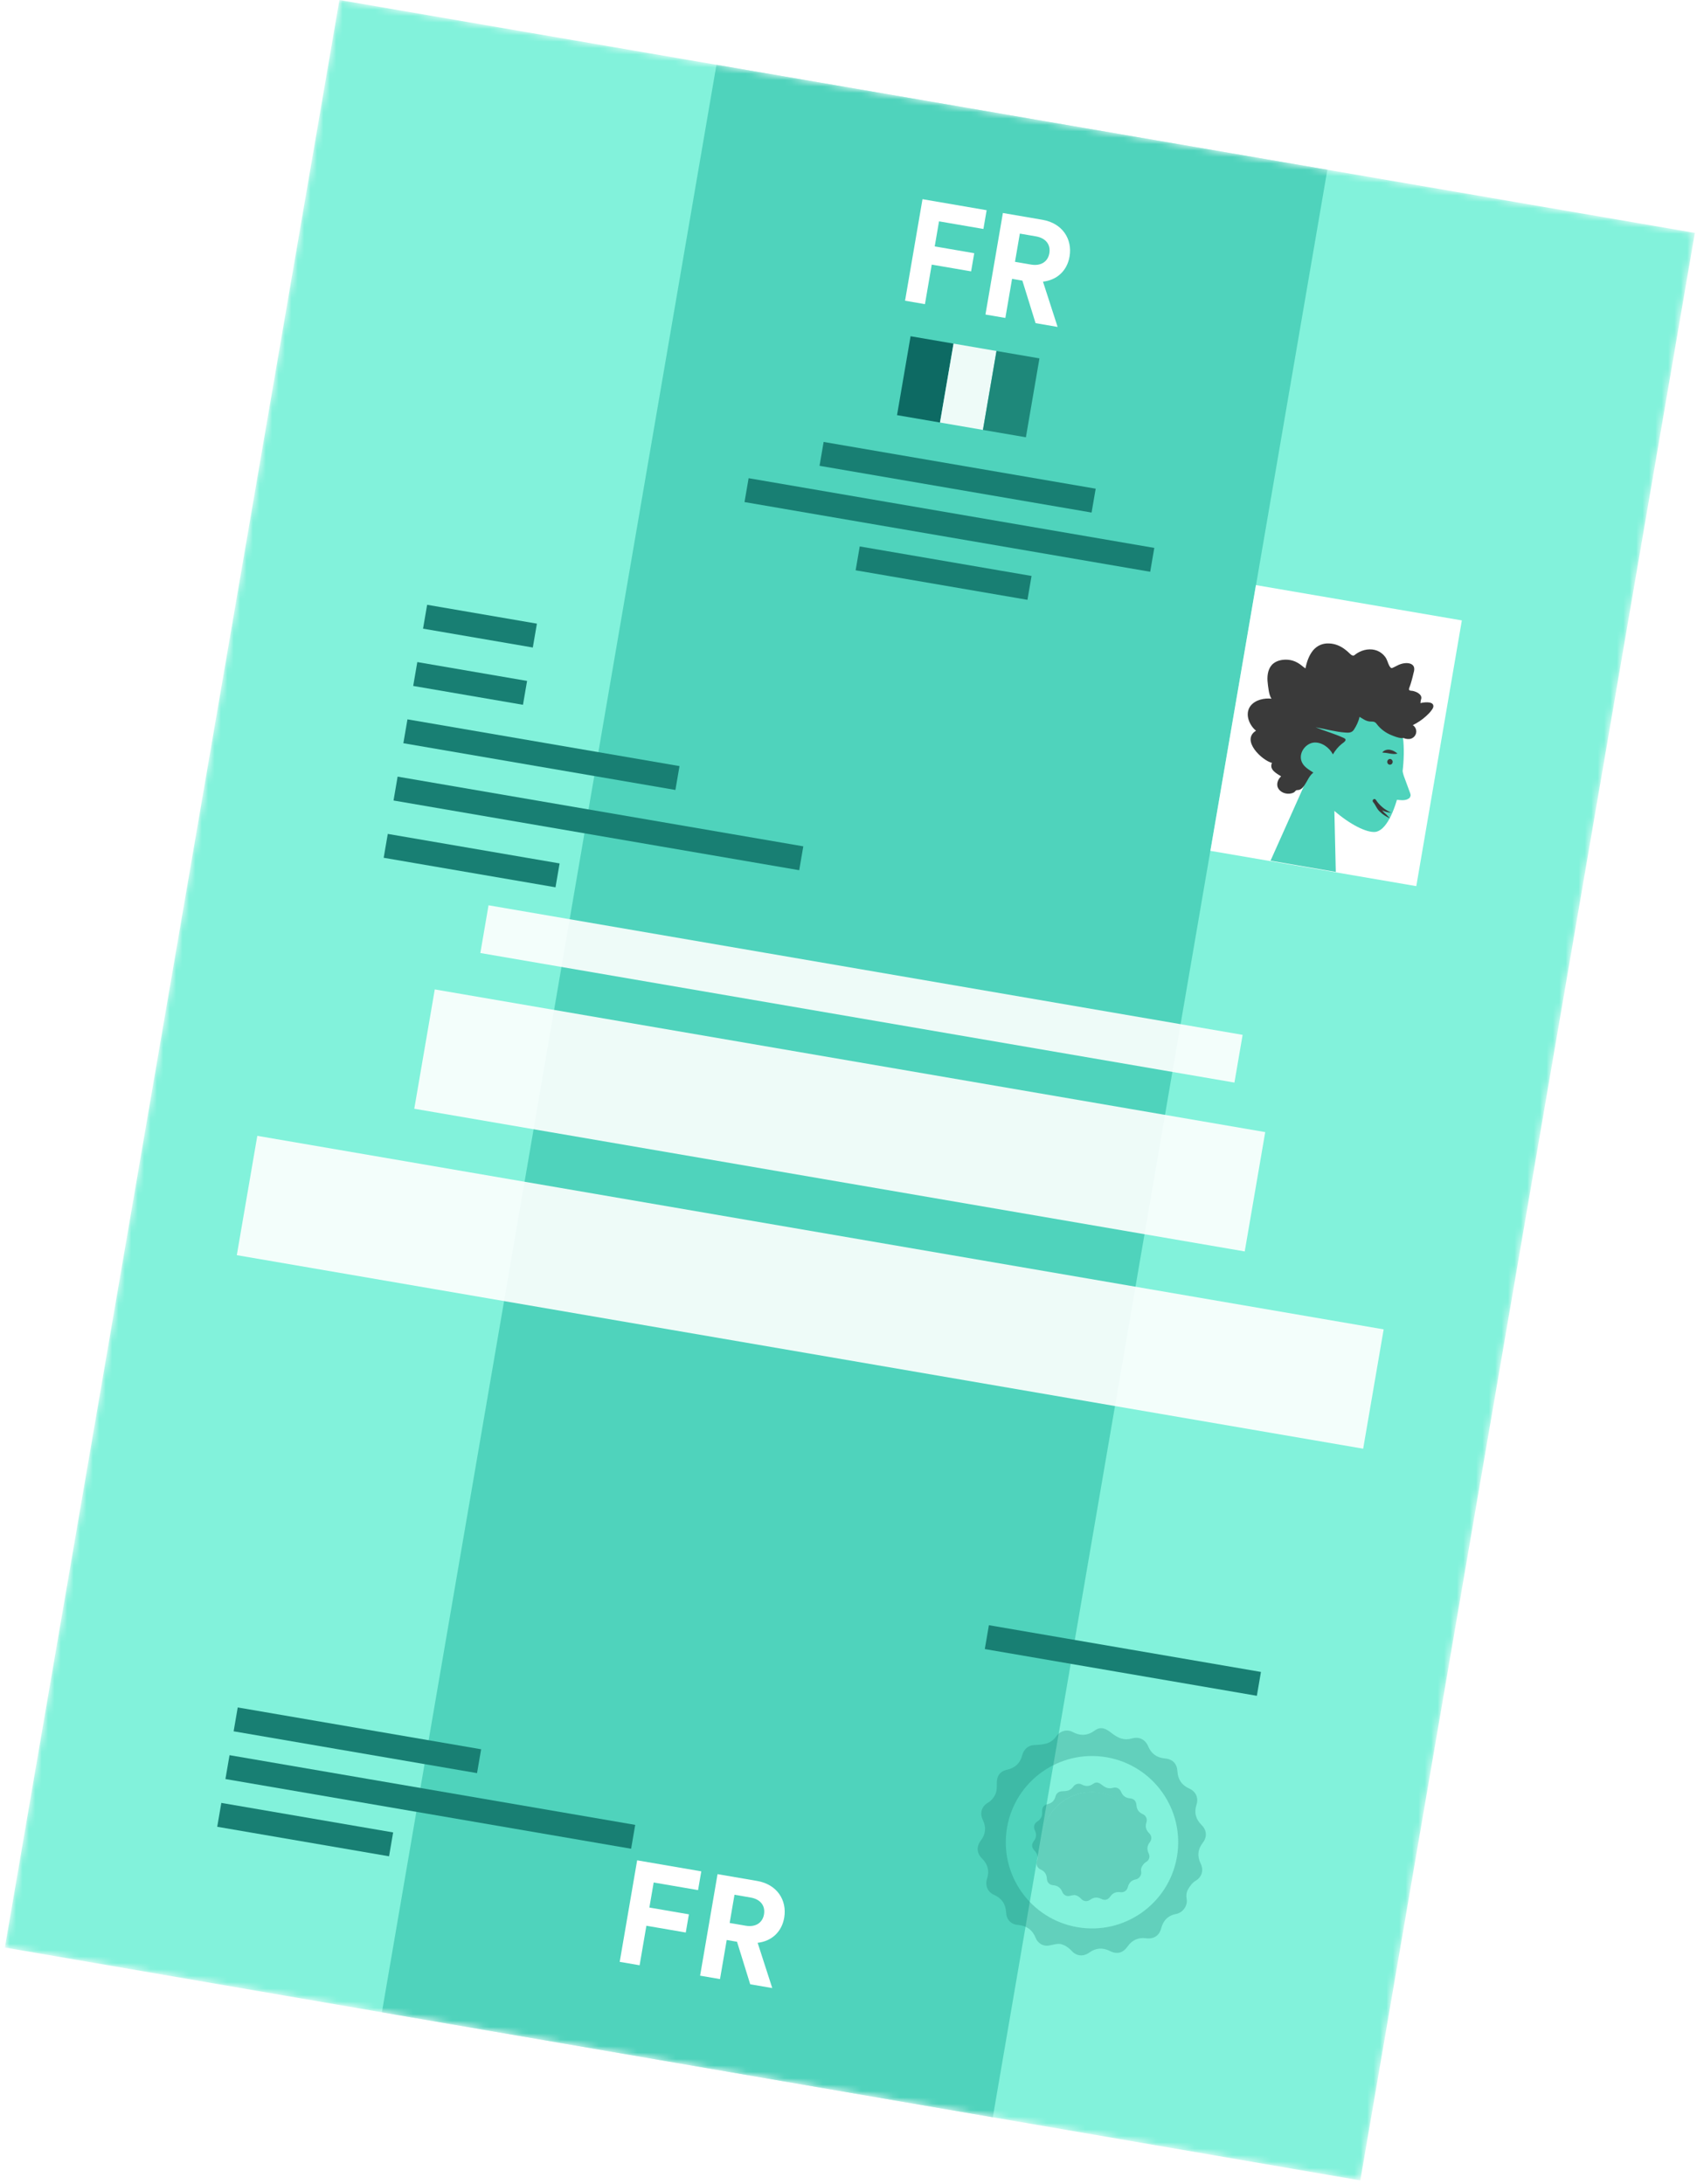 <svg width="265" height="341" viewBox="0 0 265 341" fill="none" xmlns="http://www.w3.org/2000/svg">
<mask id="mask0" mask-type="alpha" maskUnits="userSpaceOnUse" x="0" y="0" width="265" height="341">
<rect x="53" width="214.766" height="308.537" transform="rotate(9.748 53 0)" fill="#C4E8F8"/>
</mask>
<g mask="url(#mask0)">
<rect x="53" width="214.766" height="308.537" transform="rotate(9.748 53 0)" fill="#82F2DB"/>
<g filter="url(#filter0_f)">
<path d="M111.879 10.116L207.277 26.505L155.035 330.588L59.637 314.198L111.879 10.116Z" fill="#4FD3BC"/>
</g>
<g opacity="0.3">
<path d="M187.506 291.001C186.93 289.833 187.037 288.73 187.839 287.701C188.527 286.818 188.441 285.735 187.647 284.959C186.729 284.071 186.444 283.006 186.843 281.78C187.195 280.697 186.732 279.706 185.702 279.251C184.574 278.749 183.949 277.866 183.874 276.634C183.794 275.341 183.134 274.663 181.842 274.546C180.624 274.435 179.769 273.791 179.299 272.665C178.844 271.585 177.89 271.12 176.773 271.433C175.49 271.792 174.602 271.383 173.604 270.61C172.76 269.946 171.953 269.468 170.961 270.193C169.865 270.998 168.727 271.081 167.518 270.437C166.613 269.951 165.551 270.25 164.956 271.081C164.042 272.361 162.929 272.388 161.467 272.468C160.562 272.516 159.866 273.142 159.641 274.014C159.312 275.312 158.49 276.059 157.19 276.34C156.439 276.497 155.914 276.963 155.733 277.707C155.549 278.474 155.79 279.222 155.5 279.985C155.265 280.607 154.8 281.167 154.247 281.486C153.255 282.083 152.977 283.127 153.483 284.177C154.029 285.302 153.918 286.389 153.159 287.38C152.439 288.325 152.517 289.362 153.368 290.201C154.259 291.076 154.53 292.131 154.136 293.328C153.789 294.382 154.229 295.421 155.225 295.856C156.417 296.377 157.043 297.297 157.108 298.588C157.163 299.719 157.842 300.46 158.972 300.556C160.31 300.673 161.23 301.328 161.731 302.581C162.051 303.396 162.856 303.895 163.704 303.785C164.398 303.694 165.109 303.379 165.77 303.568C165.957 303.623 166.153 303.709 166.347 303.81C166.712 304.008 167.049 304.285 167.304 304.562C168.102 305.444 169.155 305.55 170.119 304.857C171.108 304.146 172.173 304.051 173.27 304.601C174.435 305.192 175.359 304.952 176.098 303.897C176.787 302.917 177.76 302.475 178.954 302.635C180.163 302.797 181.037 302.232 181.337 301.057C181.65 299.846 182.426 299.062 183.664 298.838C184.691 298.653 185.483 297.555 185.311 296.539C185.219 296.019 185.24 295.503 185.522 295.002C185.845 294.441 186.2 293.952 186.762 293.62C187.689 293.057 187.986 291.986 187.506 291.001ZM167.988 302.158C159.901 300.769 154.469 293.099 155.856 285.029C157.242 276.958 164.922 271.542 173.009 272.931C181.096 274.32 186.528 281.99 185.142 290.06C183.755 298.131 176.075 303.547 167.988 302.158Z" fill="#187F73"/>
<path d="M173.02 272.797C164.852 271.394 157.092 276.878 155.689 285.046C154.286 293.214 159.77 300.974 167.938 302.377C176.106 303.78 183.866 298.296 185.269 290.128C186.672 281.96 181.188 274.2 173.02 272.797ZM168.244 300.906C160.919 299.648 155.999 292.686 157.257 285.361C158.516 278.036 165.478 273.116 172.802 274.374C180.127 275.633 185.048 282.595 183.789 289.919C182.531 297.244 175.569 302.165 168.244 300.906Z" fill="#187F73"/>
<path d="M179.371 289.366C179.071 288.76 179.124 288.184 179.544 287.648C179.905 287.186 179.857 286.623 179.44 286.217C178.956 285.754 178.808 285.197 179.017 284.556C179.197 283.994 178.959 283.475 178.421 283.238C177.834 282.977 177.51 282.512 177.468 281.873C177.424 281.197 177.081 280.842 176.407 280.779C175.769 280.723 175.324 280.388 175.083 279.8C174.845 279.234 174.354 278.99 173.771 279.149C173.099 279.337 172.634 279.12 172.116 278.72C171.673 278.378 171.252 278.123 170.729 278.505C170.155 278.923 169.56 278.972 168.934 278.629C168.46 278.373 167.908 278.529 167.596 278.969C167.116 279.639 166.542 279.655 165.775 279.69C165.306 279.716 164.938 280.04 164.822 280.491C164.653 281.169 164.22 281.558 163.54 281.707C163.145 281.791 162.875 282.034 162.778 282.42C162.679 282.821 162.809 283.215 162.658 283.607C162.534 283.928 162.293 284.221 162.005 284.392C161.487 284.706 161.34 285.25 161.604 285.797C161.891 286.386 161.832 286.953 161.431 287.47C161.056 287.968 161.093 288.506 161.536 288.939C161.998 289.398 162.139 289.947 161.933 290.573C161.754 291.127 161.981 291.668 162.498 291.893C163.121 292.168 163.449 292.65 163.478 293.323C163.506 293.913 163.866 294.302 164.452 294.349C165.15 294.408 165.632 294.749 165.891 295.41C166.062 295.834 166.481 296.096 166.926 296.036C167.292 295.985 167.656 295.819 168.003 295.924C168.104 295.957 168.204 295.997 168.301 296.052C168.488 296.16 168.67 296.297 168.796 296.448C169.212 296.907 169.766 296.964 170.27 296.603C170.782 296.235 171.347 296.18 171.915 296.467C172.524 296.777 173.002 296.654 173.394 296.098C173.757 295.583 174.26 295.358 174.886 295.435C175.519 295.521 175.973 295.227 176.133 294.608C176.295 293.975 176.7 293.566 177.344 293.449C177.879 293.35 178.297 292.776 178.206 292.244C178.162 291.97 178.169 291.706 178.321 291.443C178.485 291.152 178.674 290.896 178.971 290.719C179.468 290.439 179.625 289.881 179.371 289.366ZM169.18 295.192C164.957 294.466 162.12 290.461 162.844 286.246C163.568 282.031 167.579 279.202 171.802 279.927C176.025 280.653 178.862 284.659 178.138 288.873C177.414 293.088 173.403 295.917 169.18 295.192Z" fill="#187F73"/>
<path d="M171.888 279.904C167.59 279.166 163.505 282.052 162.767 286.351C162.028 290.65 164.915 294.734 169.214 295.473C173.512 296.211 177.597 293.324 178.335 289.026C179.074 284.727 176.187 280.643 171.888 279.904Z" fill="#187F73"/>
</g>
<rect x="66.701" y="94.43" width="17.393" height="3.781" transform="rotate(9.748 66.701 94.43)" fill="#187F73"/>
<rect x="65.165" y="103.374" width="17.393" height="3.781" transform="rotate(9.748 65.165 103.374)" fill="#187F73"/>
<rect x="63.628" y="112.317" width="43.105" height="3.781" transform="rotate(9.748 63.628 112.317)" fill="#187F73"/>
<rect opacity="0.9" x="76.289" y="141.348" width="119.483" height="7.562" transform="rotate(9.748 76.289 141.348)" fill="white"/>
<rect x="128.617" y="69.004" width="43.105" height="3.781" transform="rotate(9.748 128.617 69.004)" fill="#187F73"/>
<path d="M144.438 47.487L145.499 41.316L151.647 42.372L152.135 39.533L145.964 38.472L146.636 34.559L153.568 35.75L154.071 32.821L144.054 31.1L141.331 46.953L144.438 47.487ZM161.711 50.454L165.155 51.046L162.87 43.978C165.053 43.731 166.638 42.277 167.018 40.064C167.491 37.314 165.888 34.852 162.803 34.321L156.609 33.257L153.886 49.11L156.994 49.644L158.042 43.54L159.652 43.816L161.711 50.454ZM158.499 40.879L159.256 36.474L161.76 36.905C163.325 37.173 164.092 38.203 163.862 39.545C163.639 40.841 162.569 41.578 161.004 41.309L158.499 40.879Z" fill="white"/>
<path d="M99.879 306.851L100.939 300.68L107.088 301.736L107.576 298.897L101.405 297.837L102.077 293.924L109.008 295.115L109.512 292.186L99.495 290.465L96.771 306.317L99.879 306.851ZM117.152 309.819L120.595 310.41L118.311 303.342C120.494 303.096 122.079 301.642 122.459 299.428C122.931 296.678 121.329 294.216 118.243 293.686L112.05 292.622L109.326 308.474L112.434 309.008L113.483 302.904L115.093 303.181L117.152 309.819ZM113.94 300.243L114.697 295.839L117.201 296.269C118.766 296.538 119.533 297.567 119.303 298.909C119.08 300.206 118.009 300.943 116.444 300.674L113.94 300.243Z" fill="white"/>
<rect x="154.424" y="253.753" width="43.105" height="3.781" transform="rotate(9.748 154.424 253.753)" fill="#187F73"/>
<rect x="62.092" y="121.261" width="64.279" height="3.781" transform="rotate(9.748 62.092 121.261)" fill="#187F73"/>
<rect opacity="0.9" x="67.893" y="154.484" width="131.582" height="18.905" transform="rotate(9.748 67.893 154.484)" fill="white"/>
<rect x="116.902" y="74.665" width="64.279" height="3.781" transform="rotate(9.748 116.902 74.665)" fill="#187F73"/>
<rect x="35.843" y="274.047" width="64.279" height="3.781" transform="rotate(9.748 35.843 274.047)" fill="#187F73"/>
<rect x="37.123" y="266.594" width="38.567" height="3.781" transform="rotate(9.748 37.123 266.594)" fill="#187F73"/>
<rect x="60.555" y="130.204" width="27.224" height="3.781" transform="rotate(9.748 60.555 130.204)" fill="#187F73"/>
<rect opacity="0.9" x="40.179" y="177.345" width="178.468" height="18.905" transform="rotate(9.748 40.179 177.345)" fill="white"/>
<rect x="134.254" y="85.319" width="27.224" height="3.781" transform="rotate(9.748 134.254 85.319)" fill="#187F73"/>
<rect x="34.562" y="281.5" width="27.224" height="3.781" transform="rotate(9.748 34.562 281.5)" fill="#187F73"/>
<rect width="32.612" height="42.08" transform="matrix(-0.986 -0.169 -0.169 0.986 228.278 96.868)" fill="white"/>
<path d="M204.106 121.641C202.562 119.02 201.726 115.977 202.486 112.869C204.678 103.937 216.97 108.088 218.649 113.087C220.327 118.086 218.031 129.605 214.719 129.896C213.386 130.007 210.837 128.754 208.373 126.609L208.594 136.137L198.405 134.386L204.106 121.641Z" fill="#4FD3BC"/>
<path d="M198.559 109.092C198.285 108.705 198.189 108.213 198.11 107.747C198.036 107.258 197.961 106.77 197.93 106.289C197.873 105.305 198.062 104.205 198.872 103.574C199.525 103.075 200.384 102.951 201.144 103.013C201.658 103.056 202.152 103.209 202.606 103.468C203.064 103.706 203.429 104.085 203.857 104.363C204.057 103.333 204.415 102.307 205.072 101.514C205.722 100.765 206.597 100.417 207.54 100.466C208.487 100.493 209.374 100.871 210.131 101.477C210.332 101.625 210.507 101.791 210.683 101.957C210.84 102.097 210.971 102.256 211.162 102.334C211.374 102.415 211.503 102.324 211.665 102.171C211.872 102.025 212.078 101.88 212.299 101.782C213.289 101.295 214.478 101.228 215.426 101.775C215.858 102.031 216.268 102.418 216.504 102.889C216.726 103.312 216.826 103.918 217.176 104.25C217.334 104.391 217.47 104.255 217.639 104.194C217.886 104.078 218.136 103.94 218.383 103.823C218.75 103.66 219.107 103.563 219.496 103.539C220.069 103.502 220.81 103.674 220.843 104.405C220.864 104.68 220.77 104.958 220.703 105.219C220.617 105.589 220.531 105.959 220.426 106.303C220.355 106.586 220.266 106.842 220.172 107.12C220.124 107.271 219.991 107.52 220.03 107.685C220.088 107.876 220.455 107.848 220.609 107.875C220.914 107.95 221.214 108.047 221.478 108.228C221.679 108.376 221.898 108.549 221.941 108.828C221.98 108.994 221.932 109.144 221.883 109.294C221.827 109.488 221.834 109.58 221.822 109.782C222.274 109.656 223.784 109.44 223.832 110.218C223.856 110.471 223.675 110.734 223.531 110.914C223.291 111.257 222.992 111.546 222.697 111.812C222.077 112.385 221.363 112.851 220.62 113.222C221.333 113.684 221.357 114.73 220.595 115.211C220.264 115.425 219.856 115.423 219.486 115.337C219.354 115.314 219.167 115.214 219.053 115.217C218.983 115.228 218.932 115.265 218.844 115.249C218.308 115.203 217.737 114.969 217.249 114.772C216.381 114.419 215.576 113.827 214.985 113.046C214.84 112.84 214.701 112.726 214.459 112.684C214.239 112.646 214.029 112.678 213.809 112.641C213.233 112.564 212.776 112.191 212.3 111.928C212.157 112.629 211.805 113.361 211.409 113.95C211.076 114.436 210.581 114.419 210.089 114.38C208.522 114.269 206.99 113.824 205.449 113.56C206.889 114.147 208.425 114.569 209.832 115.219C210.484 115.512 209.876 115.883 209.537 116.142C208.988 116.568 208.526 117.146 208.145 117.783C207.581 116.712 206.392 115.851 205.199 115.94C203.866 116.051 202.691 117.616 203.293 118.987C203.635 119.771 204.444 120.204 205.095 120.633C204.447 121.111 204.171 121.924 203.716 122.593C203.502 122.919 203.191 123.273 202.795 123.341C202.655 123.362 202.501 123.336 202.372 123.427C202.217 123.536 202.169 123.686 201.974 123.766C201.212 124.111 200.16 123.907 199.671 123.189C199.216 122.545 199.521 121.691 200.056 121.217C199.382 120.784 198.148 120.187 198.627 119.114C197.083 118.736 193.729 115.578 196.137 114.089C195.102 113.254 194.318 111.489 195.286 110.206C196.066 109.23 197.469 108.973 198.559 109.092Z" fill="#3A3A3A"/>
<path d="M218.192 119.305C218.991 119.668 219.026 120.648 219.244 121.229C219.461 121.81 219.896 122.972 220.11 123.575C220.327 124.156 220.327 124.156 220.145 124.555C219.4 125.197 218.602 124.833 217.644 124.872C217.244 124.691 216.685 124.912 216.286 124.73" fill="#4FD3BC"/>
<path d="M216.977 119.39C217.219 119.432 217.429 119.264 217.471 119.022C217.512 118.78 217.348 118.548 217.128 118.51C216.886 118.469 216.676 118.636 216.634 118.878C216.593 119.12 216.735 119.349 216.977 119.39Z" fill="#3A3A3A"/>
<path d="M215.822 126.507C216.258 126.741 216.756 126.872 217.23 126.885C216.728 126.64 216.274 126.381 215.879 126.042C215.682 125.872 215.485 125.702 215.317 125.492C215.222 125.385 215.127 125.278 215.036 125.149C214.985 125.05 214.908 124.969 214.835 124.866L214.817 124.84C214.722 124.733 214.564 124.729 214.457 124.823C214.328 124.914 214.32 125.094 214.411 125.223L214.43 125.249C214.601 125.437 214.739 125.687 214.896 125.963C215.052 126.239 215.249 126.545 215.487 126.744C215.951 127.209 216.489 127.505 217.053 127.783C216.845 127.544 216.633 127.326 216.421 127.109C216.18 126.931 215.99 126.717 215.822 126.507Z" fill="#3A3A3A"/>
<path d="M216.959 117.643C217.135 117.673 217.333 117.707 217.557 117.723C217.759 117.735 217.987 117.729 218.226 117.657C218.047 117.513 217.886 117.395 217.699 117.295C217.512 117.195 217.322 117.117 217.102 117.079C216.665 116.981 216.121 117.114 215.851 117.498L216.475 117.56C216.607 117.583 216.783 117.613 216.959 117.643Z" fill="#3A3A3A"/>
<g opacity="0.9">
<rect x="142.195" y="52.499" width="6.806" height="12.501" transform="rotate(9.748 142.195 52.499)" fill="#055E5A"/>
<rect x="148.902" y="53.651" width="6.806" height="12.501" transform="rotate(9.748 148.902 53.651)" fill="white"/>
<rect x="155.61" y="54.804" width="6.806" height="12.501" transform="rotate(9.748 155.61 54.804)" fill="#187F73"/>
</g>
</g>
<defs>
<filter id="filter0_f" x="36.95" y="-12.571" width="193.014" height="365.845" filterUnits="userSpaceOnUse" color-interpolation-filters="sRGB">
<feFlood flood-opacity="0" result="BackgroundImageFix"/>
<feBlend mode="normal" in="SourceGraphic" in2="BackgroundImageFix" result="shape"/>
<feGaussianBlur stdDeviation="11.343" result="effect1_foregroundBlur"/>
</filter>
</defs>
</svg>
